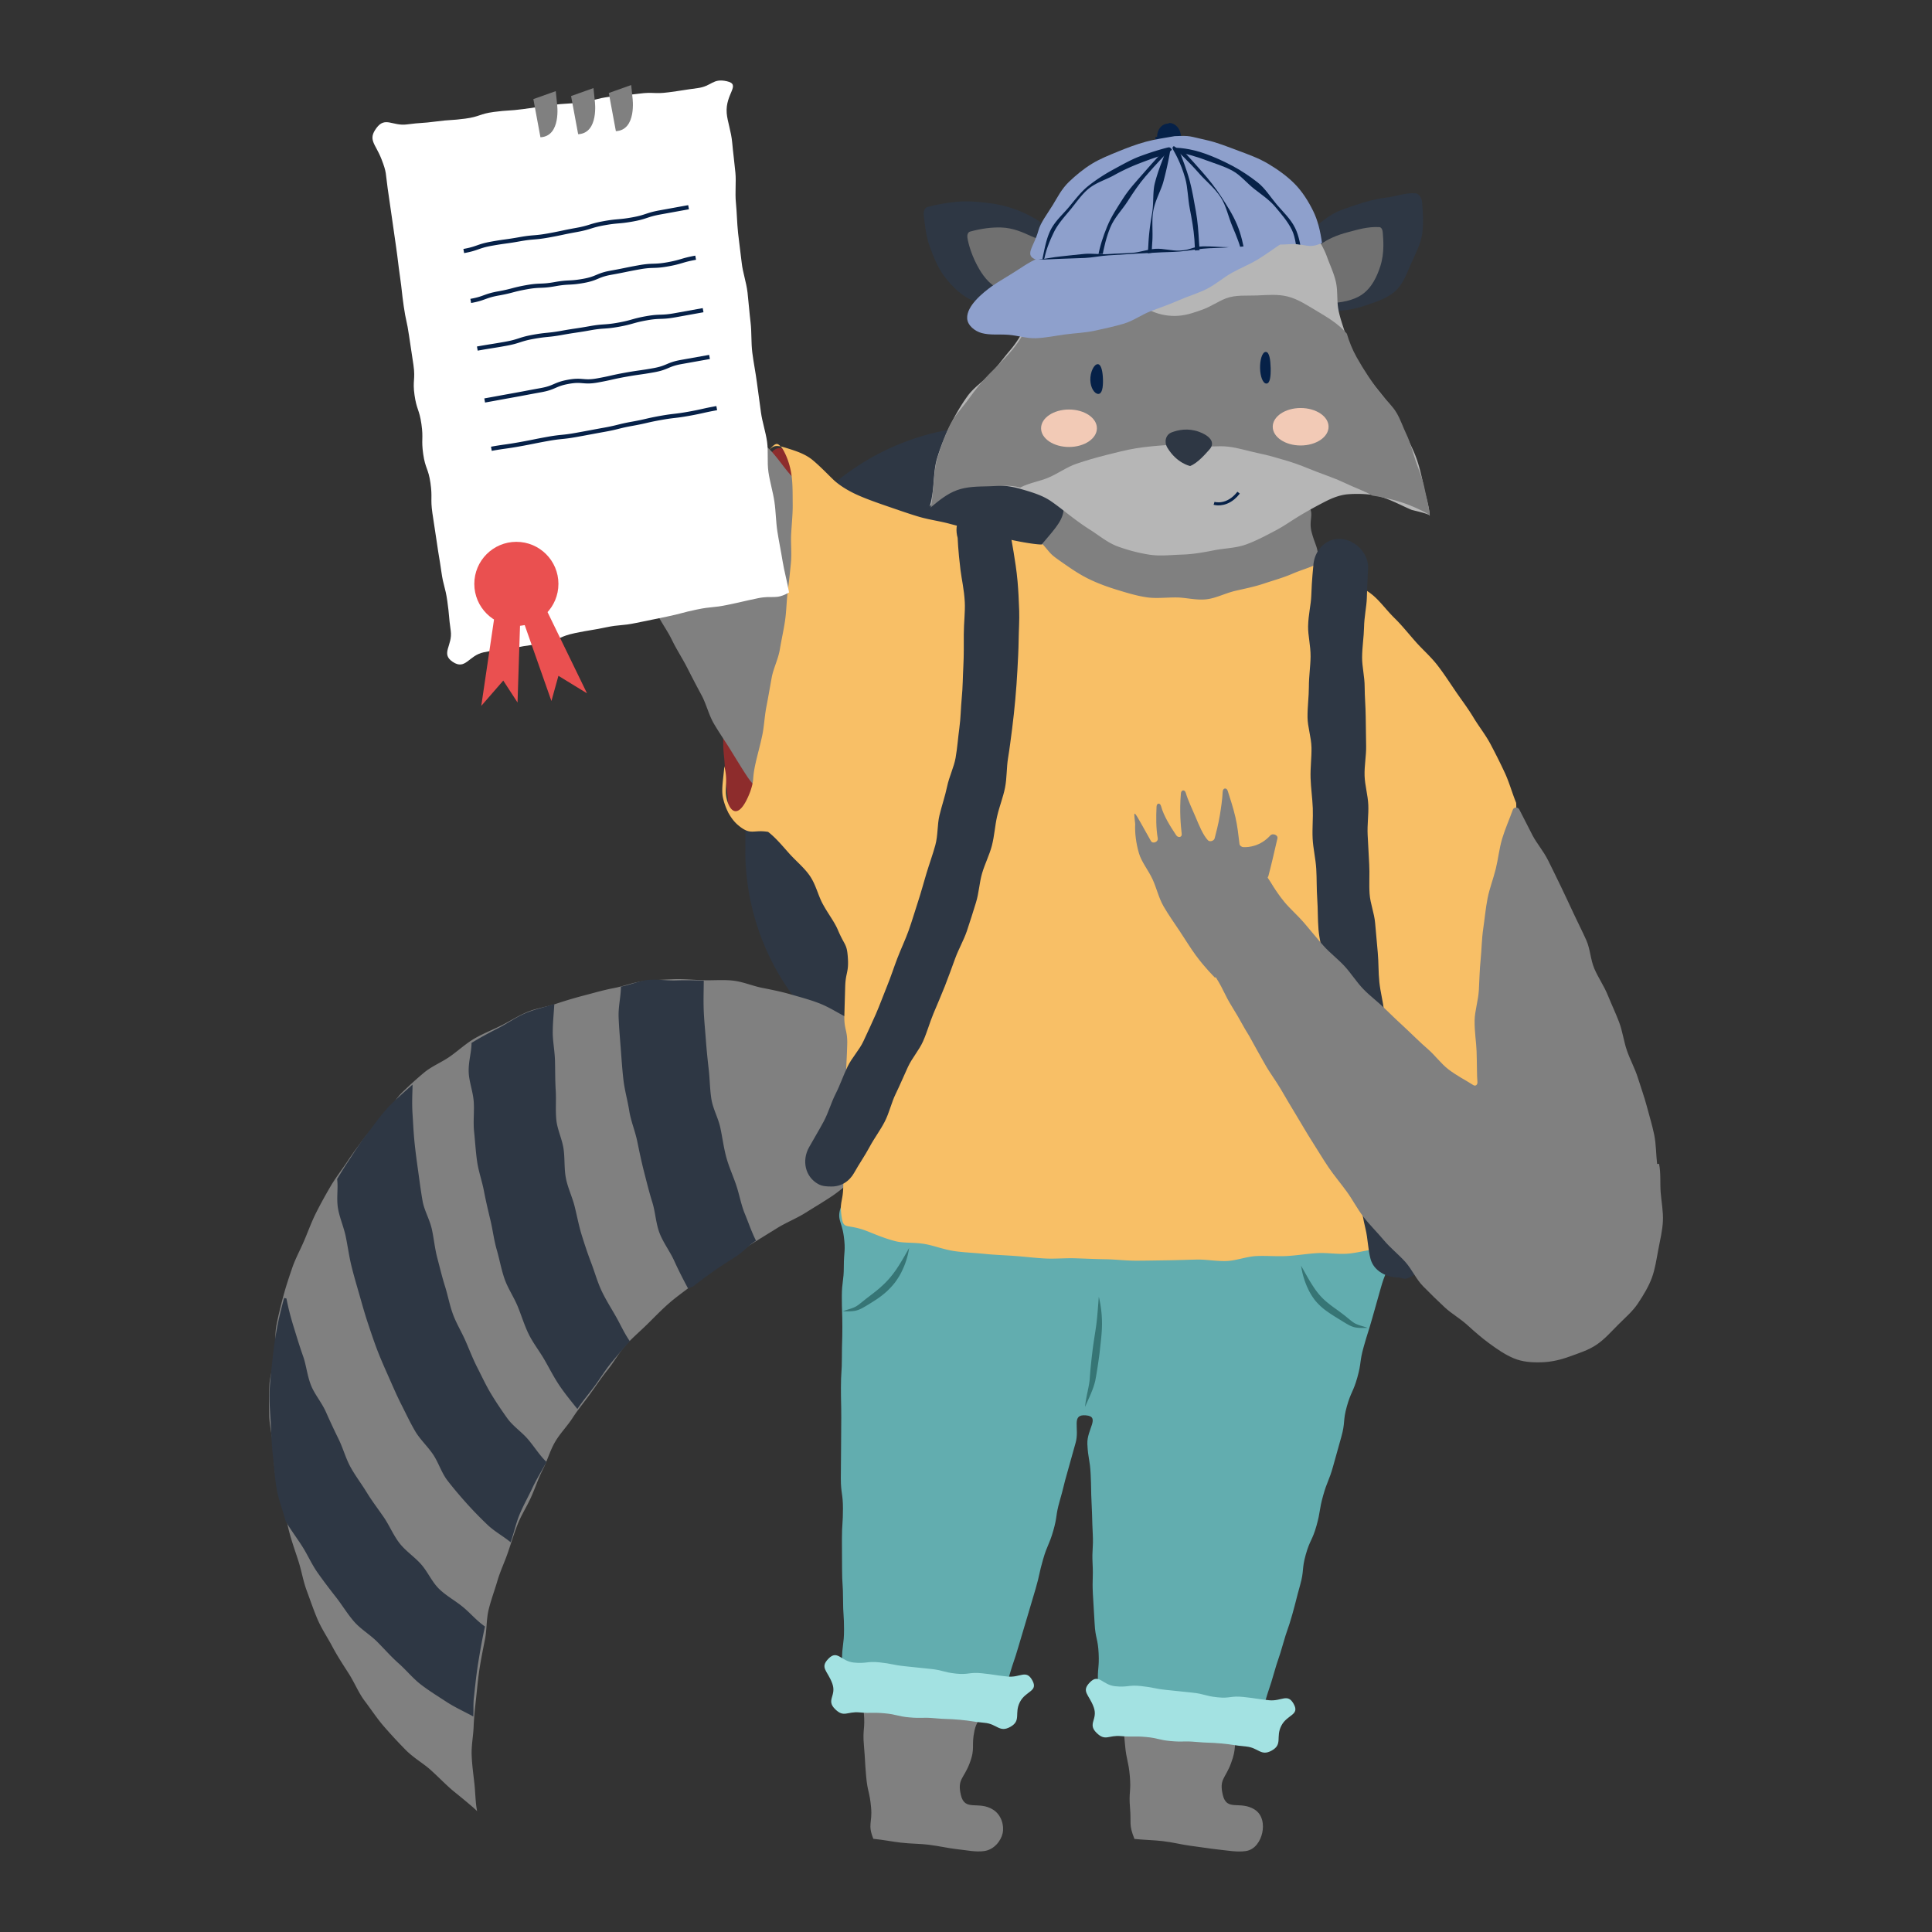 <svg xmlns="http://www.w3.org/2000/svg" xmlns:xlink="http://www.w3.org/1999/xlink" viewBox="0 0 1200 1200" xml:space="preserve"><rect x="0" y="0" width="1200" height="1200" fill="#333333" stroke="none"/><path fill="#2E3744" d="M671.992 681.472c-84.266 0-153.211-68.945-153.211-153.211V417.763c0-84.266 68.945-153.211 153.211-153.211 84.266 0 153.211 68.945 153.211 153.211v110.498c-.001 84.266-68.946 153.211-153.211 153.211z"/><path fill="#2E3744" d="M616.133 681.472c-84.266 0-153.211-68.945-153.211-153.211V417.763c0-84.266 68.945-153.211 153.211-153.211 84.266 0 153.211 68.945 153.211 153.211v110.498c0 84.266-68.945 153.211-153.211 153.211z"/><path fill="#6F7170" d="M596.815 1114.92c2.445 10.512 10.969 3.358 20.046 9.108 5.102 3.232 6.969 9.768 5.891 14.657-1.078 4.885-5.485 10.235-11.465 11.047-5.388.731-10.448-.495-17.459-1.249-4.574-.492-9.99-1.788-17.119-2.707-4.882-.629-10.634-.528-17.295-1.294-5.114-.588-10.555-1.72-16.963-2.361-3.657-9.072-.547-9.703-1.4-19.447-.854-9.748-2.218-9.628-3.072-19.376-.854-9.745-.551-9.771-1.404-19.516-.854-9.751.84-9.9-.014-19.651s-10.702-13.418-3.689-20.247c6.911-6.729 10.338 2.476 19.9 3.748 9.559 1.272 9.667.46 19.225 1.732 9.565 1.273 9.449 2.149 19.014 3.422 9.565 1.273 14.211-6.151 19.518 1.908 5.615 8.526-3.073 10.071-5.228 20.05-2.157 9.986.602 10.813-3.013 20.369-3.749 9.908-7.787 9.857-5.473 19.807zm162.683-.071c2.445 10.512 10.712 3.35 19.789 9.099 5.102 3.232 5.788 9.599 4.709 14.488-1.078 4.885-4.353 10.5-10.332 11.311-5.388.731-10.475-.279-17.485-1.032-4.574-.492-10.044-1.408-17.172-2.327-4.882-.629-10.444-2.109-17.105-2.875-5.114-.588-10.862-.671-17.27-1.312-3.657-9.072-1.898-9.646-2.752-19.39-.854-9.748.733-9.887-.12-19.634-.854-9.744-2.118-9.634-2.972-19.378-.854-9.751-.964-9.741-1.819-19.493s-7.732-12.56-.719-19.389c6.911-6.729 9.301 1.694 18.863 2.966 9.559 1.272 9.568 1.2 19.127 2.473 9.565 1.273 9.654.605 19.219 1.879 9.565 1.273 13.883-5.429 19.19 2.63 5.615 8.526-2.172 10.043-4.327 20.022-2.157 9.986-.149 10.628-3.685 20.213-3.638 9.857-7.453 9.798-5.139 19.749z" style="fill:gray"/><path fill="#062148" d="M725.95 93.751v.186c-4.462 0-8.297-4.482-8.297-8.944h1.034c0-4.462 2.801-8.264 7.263-8.264v-.377c4.462 0 7.571 4.179 7.571 8.641h.052c0 4.462-3.162 8.758-7.623 8.758z"/><path fill="#6F7170" d="M482.85 762.706c-6.009 3.703-12.023 7.405-17.984 11.18-5.963 3.776-12.142 7.257-17.965 11.241-5.819 3.981-11.176 8.651-16.764 12.976-4.922 3.81-10.048 7.387-14.71 11.47-4.678 4.097-9.005 8.602-13.42 12.956-4.425 4.363-9.234 8.405-13.394 13.009-4.164 4.608-7.127 10.262-11.025 15.094-3.898 4.832-7.314 9.991-10.946 15.029-3.629 5.035-7.63 9.788-10.993 15.011-3.359 5.218-7.911 9.749-11.004 15.137-3.089 5.382-4.751 11.575-7.574 17.11-2.82 5.528-4.718 11.473-7.271 17.136-2.551 5.658-5.991 10.922-8.275 16.698-2.283 5.773-4.066 11.729-6.082 17.602-2.017 5.874-4.736 11.531-6.485 17.487-1.75 5.961-3.954 11.839-5.435 17.864-1.484 6.035-1.091 12.497-2.305 18.581-1.216 6.097-2.447 12.162-3.391 18.29-.947 6.147-1.473 12.315-2.146 18.476-.638 5.836-1.272 11.597-1.502 17.436-.229 5.824-1.439 11.662-1.225 17.544.21 5.782 1.001 11.612 1.673 17.503.651 5.711.608 11.663 1.726 17.524-.185-.555-5.153-4.838-14.399-12.32-4.386-3.549-8.977-8.42-14.512-13.421-4.525-4.09-10.547-7.41-15.492-12.43a318.783 318.783 0 0 1-13.484-14.564c-4.189-4.821-7.859-10.424-11.947-15.837-3.886-5.146-6.338-11.455-9.975-17.117-3.505-5.457-7.084-10.914-10.219-16.834-3.044-5.75-6.816-11.234-9.382-17.406-2.404-5.781-4.395-11.658-6.521-17.415-2.168-5.872-3.131-12.062-5-17.908-1.905-5.96-4.015-11.746-5.599-17.68-1.612-6.041-2.637-12.109-3.906-18.122-1.29-6.111-3.945-11.899-4.868-17.982-.936-6.167-1.001-12.397-1.549-18.534-.554-6.202-2.156-12.333-2.302-18.504-.147-6.211-.161-12.469.118-18.65.279-6.191 2.765-12.201 3.483-18.362.716-6.14-.293-12.556.872-18.665 1.154-6.055 2.673-12.125 4.28-18.15 1.584-5.94 3.558-11.864 5.595-17.775 1.998-5.799 5.046-11.277 7.49-17.047 2.387-5.636 4.489-11.49 7.312-17.098 2.747-5.459 5.76-10.891 8.93-16.323 3.076-5.272 6.931-10.163 10.413-15.411 3.381-5.095 6.982-9.998 10.719-14.839 3.737-4.841 8.105-9.085 12.184-13.641 4.08-4.556 6.872-10.346 11.279-14.586 4.406-4.239 8.948-8.441 13.667-12.333 4.754-3.921 10.76-6.278 15.868-9.848 5.054-3.532 9.631-7.848 14.99-11.021 5.311-3.144 11.143-5.393 16.712-8.169 5.529-2.756 10.783-6.187 16.527-8.564 5.714-2.365 12.036-3.114 17.924-5.089a269.37 269.37 0 0 1 17.754-5.264c5.996-1.564 11.904-3.294 17.995-4.442 6.095-1.149 12.007-3.568 18.158-4.285 6.165-.718 12.421-.935 18.603-1.203 6.205-.27 12.425.405 18.608.603 6.209.199 12.501-.428 18.647.258 6.173.689 12.049 3.304 18.118 4.5 6.09 1.2 12.114 2.42 18.059 4.147 5.954 1.729 11.936 3.299 17.703 5.573 5.758 2.27 10.962 5.667 16.493 8.494 5.497 2.811 11.297 5.04 16.529 8.417 5.502 3.552 13.785 6.351 20.462 11.098 6.736 4.788 10.952 11.742 13.212 18.584 2.11 6.389 2.6 12.816-.359 19.247-2.547 5.537-6.233 11.538-11.075 16.768-4.38 4.731-10.39 8.328-15.594 12.564-5.33 4.338-10.646 8.587-15.778 12.16-6.443 4.486-11.689 9.19-15.909 12.029-5.491 3.693-11.227 7.068-16.828 10.595-5.601 3.525-11.875 5.975-17.509 9.448z" style="fill:gray"/><path fill="#62ADAF" d="M522.661 748.632c3.228-8.582 7.453.639 18.892 2.735 5.101.935 11.102 2.351 17.988 3.53 5.53.947 11.304 3.676 17.809 4.719 5.711.915 11.984.486 18.333 1.435 5.817.87 11.914 1.477 18.182 2.345 5.89.815 11.99 1.346 18.207 2.136 5.941.754 11.867 2.706 18.048 3.415 5.987.687 12.183.307 18.34.932 6.026.612 11.999 2.477 18.138 3.012 6.061.529 12.135 1.571 18.257 2.008 6.093.434 12.223.873 18.327 1.199 6.125.327 12.339-1.525 18.427-1.323 6.153.203 12.252.533 18.318.59 6.185.058 12.296.276 18.338.164 6.21-.115 12.403 1.353 18.406 1.039 6.237-.327 12.165-3.242 18.115-3.807 6.256-.594 12.443-.16 18.309-1.042 6.269-.943 12.501-1.118 18.237-2.422 6.243-1.419 10.88-3.897 16.378-5.783.191 9.553-1.334 9.229-3.918 18.428-2.583 9.197-3.594 8.913-6.177 18.11-2.584 9.199-2.614 9.191-5.197 18.39-2.584 9.201-2.886 9.116-5.47 18.317-2.584 9.199-1.286 9.564-3.87 18.763-2.584 9.2-3.943 8.818-6.527 18.017-2.584 9.201-.843 9.69-3.427 18.89-2.584 9.202-2.556 9.21-5.14 18.412-2.584 9.201-3.586 8.919-6.17 18.12-2.584 9.199-1.535 9.494-4.119 18.693-2.584 9.199-4.093 8.776-6.676 17.975-2.584 9.2-.899 9.673-3.483 18.872-2.584 9.202-2.347 9.269-4.931 18.47-2.585 9.205-3.143 9.048-5.728 18.254-2.584 9.202-3.085 9.062-5.669 18.264-2.586 9.208-3.065 9.074-5.651 18.283s1.067 10.886-4.384 18.745c-5.623 8.106-8.175 1.371-20 1.175-5.784-.096-12.558-.494-19.756-1.011-6.28-.451-12.999-1.036-19.693-1.982-6.505-.92-13.116-2.319-19.438-3.859-6.614-1.611-13.26-4.281-19.039-6.738-2.823-8.846-.784-9.39-1.245-18.664-.461-9.272.838-9.337.376-18.609-.461-9.271-2.027-9.193-2.488-18.464-.461-9.271-.627-9.263-1.089-18.534-.461-9.271.289-9.309-.173-18.58-.461-9.274.562-9.325.101-18.598-.462-9.277-.246-9.288-.707-18.565-.462-9.274-.143-9.29-.605-18.564-.462-9.28-1.571-9.225-2.033-18.505s8.327-17.145-.932-17.928c-9.357-.792-3.761 8.037-6.369 17.058-2.608 9.019-2.449 9.065-5.057 18.084-2.608 9.018-2.243 9.123-4.851 18.141s-1.362 9.378-3.969 18.396c-2.608 9.018-3.706 8.7-6.313 17.718-2.608 9.02-2.013 9.192-4.621 18.213-2.609 9.023-2.729 8.989-5.339 18.012-2.608 9.02-2.746 8.981-5.355 18.001-2.61 9.027-3.036 8.903-5.647 17.93-2.61 9.027 1.189 10.794-3.994 18.632-5.512 8.336-7.98.188-20.544.312-5.667.056-12.338-.425-19.916-.894-6.108-.379-12.842-.038-19.957-.959-6.246-.809-12.667-2.796-19.538-4.152-6.276-1.239-13.778-1.701-20.462-3.495-2.902-8.94.492-9.673.492-19.072 0-9.401 1.235-9.401 1.235-18.803 0-9.403-.611-9.403-.611-18.806 0-9.401-.612-9.401-.612-18.803 0-9.402-.085-9.402-.085-18.803 0-9.403.636-9.403.636-18.805 0-9.404-1.322-9.404-1.322-18.808 0-9.403.151-9.403.151-18.805 0-9.401.12-9.401.12-18.803 0-9.401-.206-9.401-.206-18.803 0-9.402.598-9.402.598-18.803 0-9.404.282-9.404.282-18.808 0-9.407-.32-9.407-.32-18.815 0-9.404 1.234-9.404 1.234-18.809 0-9.411 1.237-9.595-.049-18.918-1.334-9.651-4.715-10.184-1.402-18.992z"/><path fill="#8D2C2C" d="M477.39 285.11c3.149-10.362 12.168-7.992 15.055 1.066.321 1.006 1.359 7.738 1.43 17.59.037 5.081-2.371 11.025-2.406 17.504-.03 5.51.164 11.402.08 17.488-.079 5.722-.449 11.597-.578 17.486-.129 5.889 1.477 11.822 1.296 17.546-.192 6.085.31 12.025.057 17.537-.297 6.46-1.755 12.344-2.139 17.422-.512 6.771-1.691 13.509-2.424 20.296-.732 6.774-2.473 13.368-3.596 20.082-1.126 6.727-1.268 13.605-2.958 20.198-1.425 5.555-3.06 12.634-5.903 18.984-2.863 6.395-7.268 11.313-13.009 14.148-1.111.549-9.23 4.248-9.996 2.452-.006-.014.371-5.272-.89-14.632-.53-3.935-1.145-8.603-1.231-14.235-.477-9.685-1.085-6.822-.986-19.331.043-5.433-1.217-11.983-.842-19.441.295-5.868 2.215-12.24 2.821-19.25.521-6.037 1.612-12.411 2.428-19.226.731-6.115.225-12.709 1.238-19.402.93-6.147 3.287-12.307 4.49-18.905 1.123-6.16.504-12.882 1.892-19.406 1.309-6.154 4.697-12.019 6.265-18.472 1.492-6.14 1.942-12.699 3.689-19.088 1.669-6.113 4.296-12.089 6.217-18.411z" style="fill:#8d2c2c"/><path fill="#6F7170" d="M504.034 308.5c-.004-.005-4.758-4.795-12.669-13.184-3.665-3.887-7.12-9.251-11.764-14.477-3.839-4.32-9.048-8.087-13.272-13.141-3.829-4.582-7.973-9.298-11.918-14.355-3.743-4.799-7.169-10.063-10.848-15.182-3.604-5.015-7.207-10.141-10.594-15.363-3.402-5.245-6.79-10.533-9.817-15.888-3.113-5.507-4.741-11.682-7.29-17.198-2.688-5.816-5.114-11.488-6.983-17.19-2.02-6.164-4.838-11.934-5.658-17.81-.645-4.623 7.038-14.757 8.546-19.542 1.476-4.683 1.251-9.759 2.159-14.567.909-4.814 3.703-9.416 4.003-14.313.146-2.383-4.224-4.323-6.034-2.766-2.797 2.408-10.881 16.117-13.516 20.654-.012-.05-3.132-9.47-5.24-21.173-1.161-6.446-2.779-13.694-3.561-20.822-.836-7.618-1.16-15.144-.712-21.147.284-3.807-6.456 2.604-6.588 2.762-4.214 5.06-6.271 12.708-7.148 20.75-.867 7.949-.336 17.058-1.369 23.076-2.585-4.465-5.296-10.293-6.56-15.509-1.263-5.211-1.975-10.64-2.611-15.672-.514-4.062 1.856-16.449-4.687-12.74-3.536 2.004-1.62 11.118-1.889 14.343-.468 5.592-.909 11.128-.981 16.739-.071 5.611-1.058 10.482-.729 16.084-2.284-4.829-3.132-9.059-4.224-14.041-1.095-4.994-1.249-10.197-2.327-15.348-.34-1.627-2.104-2.66-3.379-3.725-4.207-3.514-5.158 4.49-5.86 6.843-.555 8.936-.826 8.906-.826 17.859 0 8.952.935 17.896.935 17.898-.05-5.862-8.191-22.219-11.188-25.604-2.542 2.558-3.145 5.705-2.975 9.41.3 6.53 2.489 12.783 4.257 19.077 1.728 6.149 3.805 12.215 5.416 18.387 1.613 6.178.937 12.934 2.47 19.126 1.535 6.196 4.444 12.052 5.935 18.256 1.493 6.207 2.058 12.635 3.545 18.841 1.487 6.206 4.295 12.093 5.813 18.291 1.518 6.198 2.86 12.434 4.446 18.617 1.585 6.179 3.63 12.226 5.321 18.383 1.689 6.149 3.736 12.176 5.566 18.295 1.826 6.106 2.415 12.594 4.419 18.664 2.02 6.118 4.01 12.255 6.153 18.339 2.141 6.078 5.278 11.792 7.545 17.829 2.266 6.033 4.055 12.245 6.45 18.231a873.833 873.833 0 0 0 7.396 17.865c2.526 5.931 4.004 12.335 6.664 18.207 2.661 5.872 6.701 11.109 9.499 16.916 2.799 5.808 6.371 11.211 9.311 16.946 2.941 5.737 5.86 11.454 8.946 17.113 3.087 5.66 4.506 12.257 7.74 17.832 3.235 5.577 6.978 10.871 10.363 16.357 3.386 5.486 6.73 11.015 10.27 16.404 3.539 5.387 8.567 9.751 12.262 15.035.013-.029 2.313-5.45 7.352-16.893 2.194-4.984 4.983-10.848 7.403-17.959 1.894-5.566 4.881-11.475 6.673-18.332 1.531-5.86 3.314-12.184 4.627-18.98 1.166-6.037 1.058-12.667 1.953-19.438.814-6.153 1.95-12.574 2.467-19.329.476-6.225 1.234-12.718 1.402-19.452.156-6.271-1.604-12.763-1.762-19.472-.148-6.293 1.495-12.871 1.034-19.547-.43-6.301-2.617-12.633-3.362-19.27zm159.958-2.812c-9.065 2.688.749 6.837-5.721 18.116-2.526 4.404-6.863 9.134-11.747 14.967-1.444 9.173 2.639 7.209 8.326 16.673 2.811 4.677 6.571 9.816 10.755 15.155 3.643 4.649 7.599 9.581 12.276 13.958 4.436 4.151 9.752 7.493 15.112 10.768 5.197 3.175 10.951 5.131 17.012 6.913 5.723 1.683 11.572 4.217 18.06 4.173 5.8-.04 12.216-.435 18.624-2.212 5.518-1.531 11.258-4.294 17.225-7.346a127.866 127.866 0 0 0 15.929-9.703c4.707-3.354 8.987-7.944 13.939-12.338 4.357-3.867 8.568-8.364 13.114-13.1 4.065-4.235 7.731-8.46 11.947-13.435-.229-9.122-1.729-8.78-4.12-17.586s3.005-12.566-4.108-18.283c-7.123-5.725-9.62.01-18.747-.443s-9.149-.009-18.276-.461-9.177.543-18.304.091c-9.13-.453-9.059-1.882-18.189-2.334-9.133-.453-9.105-1.012-18.238-1.465-9.13-.453-9.156.067-18.286-.386-9.136-.453-9.305 1.07-18.334-.395-9.186-1.492-9.479-3.928-18.249-1.327z" style="fill:gray"/><path fill="#2E3744" d="M883.263 125.476c.307 4.254 1.231 11.577.086 19.792-.846 6.074-4.071 12.132-6.887 18.447-2.591 5.809-4.703 12.364-9.773 17.048-4.455 4.117-10.733 6.35-17.668 8.674-5.554 1.862-11.596 3.471-19.046 3.684-8.591-6.742-6.757-8.505-13.669-16.959s-10.218-6.435-14.739-16.375c-3.762-8.271 3.813-6.905 11.334-14.795 3.602-3.778 8.139-7.833 13.956-11.477 4.675-2.928 10.425-4.559 16.716-6.667 5.289-1.772 10.895-3.321 17.433-4.088 5.57-.653 11.554-3.076 18.096-2.739 2.312.12 3.995 3.147 4.161 5.455z"/><path fill="#707070" d="M858.855 144.383c.296 4.104 1.202 12.563-1.505 20.935-2.035 6.295-5.216 13.453-11.615 17.8-4.901 3.329-12.442 5.028-21.089 5.274-10.884-8.852-10.562-9.897-16.682-22.521-4.242-8.751 2.979-7.125 12.106-13.95 4.417-3.303 10.136-5.906 17.456-7.779 5.51-1.41 11.742-3.464 19.144-3.083 1.486.075 2.078 1.841 2.185 3.324z"/><path fill="#2E3744" d="M573.823 134.195c.615 4.221.92 11.566 3.804 19.343 2.133 5.75 4.655 12.302 8.764 17.864 3.779 5.116 8.671 10.259 14.629 13.744 5.236 3.062 12.085 3.593 19.357 4.371 5.825.624 12.189.851 19.511-.544 6.94-8.432 5.667-9.338 10.598-19.081 4.932-9.743 7.195-9.074 9.472-19.754 1.895-8.886-4.631-6.104-13.673-12.192-4.33-2.915-9.748-5.815-16.212-8.122-5.193-1.853-11.096-3.216-17.691-3.921-5.547-.593-11.633-1.208-18.185-.551-5.581.56-11.672 1.432-17.99 3.168-2.23.614-2.718 3.385-2.384 5.675z"/><path fill="#707070" d="M600.864 147.535c.594 4.072 2.83 11.869 7.273 19.462 3.341 5.71 7.63 10.862 14.813 13.731 5.502 2.197 11.687 3.35 20.184 1.731 8.726-10.986 9.539-11.15 12.8-24.795 2.261-9.458-5.041-6.261-15.423-10.963-5.024-2.276-11.041-5.146-18.592-5.401-5.684-.192-12.241.585-19.388 2.549-1.432.394-1.881 2.215-1.667 3.686z"/><path fill="#B6B6B6" d="M694.867 105.365c5.393-2.098 10.597-4.925 16.391-5.967 5.698-1.024 11.576-1.76 17.451-1.814 5.814-.054 11.75.243 17.535 1.087 5.789.845 11.332 3.011 16.888 4.705 5.633 1.718 11.107 3.708 16.291 6.246 5.318 2.604 10.355 5.555 14.975 8.967 4.585 3.386 8.94 7.086 12.796 11.287 3.913 4.262 6.3 9.531 9.201 14.518 2.893 4.973 5.919 9.796 7.871 15.24 1.947 5.432 4.591 10.752 5.663 16.406.991 5.228.385 10.799 1.34 16.075.956 5.279 2.921 10.347 4.429 15.46 1.507 5.11 3.053 10.245 5.699 14.975 4.597 8.216 10.982 15.198 16.828 22.497 3.057 3.817 5.829 7.718 8.302 11.89 2.472 4.17 4.439 8.573 6.55 12.972 2.543 5.298 5.274 10.491 7.145 16.063 1.872 5.573 3.101 11.304 4.248 17.068 1.146 5.763 3.217 11.462 3.585 17.333-.08-1.269-10.384-3.313-11.389-3.739-7.944-3.362-15.702-7.985-24.251-9.225-4.745-.688-9.922-.784-14.808-.445-4.93.342-9.684 2.136-14.041 4.351a266.628 266.628 0 0 0-15.885 8.756c-5.185 3.097-10.115 6.662-15.464 9.47-5.953 3.125-11.994 6.373-18.323 8.662-6.336 2.291-13.331 2.293-19.924 3.608-6.6 1.317-13.117 2.458-19.853 2.658-6.718.199-13.549 1.077-20.199.047-6.66-1.031-13.308-2.793-19.623-5.087-6.325-2.298-11.559-6.805-17.26-10.401-4.266-2.691-8.246-5.602-12.251-8.673-3.995-3.064-7.959-6.287-12.115-9.124-5.533-3.777-12.327-5.674-18.708-7.535-6.413-1.87-13.126-2.494-19.779-2.338-6.665.156-13.664.19-19.948 2.471-6.182 2.244-11.798 6.385-17.014 10.774.818-.688 1.794-6.959 1.957-8.112 1.029-7.294.764-14.928 2.898-21.977 2.061-6.808 4.777-13.564 7.893-19.954 3.117-6.39 6.775-12.694 10.932-18.472 3.792-5.273 9.394-8.937 13.866-13.481 4.507-4.58 8.196-9.876 12.358-14.748 4.089-4.786 7.374-9.954 10.137-16.012 2.969-6.509 4.661-13.228 6.12-20.255a3652.636 3652.636 0 0 1 4.431-20.959c1.501-7.02 4.045-13.744 7.141-20.205 2.742-5.723 5.03-11.691 8.853-16.19 4.016-4.727 10.143-7.109 15.105-10.547 5.005-3.467 10.247-6.105 15.956-8.326z"/><path fill="#6F7170" d="M858.202 245.066c-5.846-7.299-10.979-14.986-15.576-23.202-2.617-4.678-4.591-9.596-6.091-14.647-5.138-6.083-12.309-10.307-19.169-14.371-5.587-3.31-11.074-6.986-17.324-8.62-6.286-1.643-12.843-.976-19.309-.709-6.431.266-13.266-.512-19.39 1.857-4.842 1.873-9.253 5.032-14.139 6.812-4.931 1.797-9.921 3.543-15.145 3.941-5.702.434-10.92-.537-15.619-2.4-4.856-1.925-9.202-5.096-13.924-7.441-4.632-2.3-9.305-5.196-14.717-5.932-7.792-1.06-15.484 1.456-22.878 3.871-7.377 2.409-14.972 4.995-21.329 9.213-1.226.813-1.466 2.65-2.662 3.508-.679 1.915-1.897 3.467-2.744 5.324-2.764 6.061-6.313 11.375-10.405 16.162-4.163 4.871-8.852 9.27-13.359 13.85-4.469 4.542-8.402 9.492-12.193 14.762-4.156 5.779-9.322 11.04-12.439 17.43-3.117 6.39-5.51 13.277-7.571 20.085-2.134 7.049-1.926 14.652-2.955 21.946-.163 1.153-.598 8.155-1.415 8.843 5.197-4.372 10.381-8.651 16.537-10.893 6.259-2.28 13.032-2.242 19.672-2.411 6.628-.169 13.183-1.047 19.579.795 5.796-3.02 12.071-3.807 17.749-6.262 5.998-2.593 11.281-6.497 17.136-8.503 6.177-2.117 12.335-3.874 18.338-5.388 6.327-1.596 12.544-3.233 18.661-4.219 6.436-1.038 12.846-1.582 19.031-2.015 6.501-.454 12.89 1.004 19.092 1.137 6.517.14 12.945-.859 19.105-.164 6.486.732 12.606 2.787 18.667 4.025 6.416 1.31 12.464 3.134 18.368 4.881 6.324 1.871 12.106 4.391 17.799 6.605 6.223 2.42 12.239 4.387 17.653 7.013 6.154 2.984 12.201 4.948 17.231 7.903 8.54 1.242 17.115 3.419 25.051 6.777 1.005.425 10.417 4.476 10.497 5.746-.368-5.871-2.13-11.626-3.276-17.389-1.147-5.764-3.575-11.128-5.447-16.701-1.871-5.572-3.22-11.293-5.763-16.592-2.111-4.399-3.627-9.12-6.1-13.289-2.477-4.171-6.17-7.521-9.227-11.338z" style="fill:gray"/><path fill="#062148" d="M789.227 228.582c.115 4.988-.33 9.602-2.599 9.654s-3.867-4.514-3.982-9.503c-.115-4.988 1.26-10.095 3.53-10.147s2.936 5.008 3.051 9.996zm-104.153 7.283c.115 4.988-.603 8.754-2.872 8.807-2.269.052-4.866-3.638-4.98-8.626s2.286-9.796 4.555-9.848 3.182 4.679 3.297 9.667z"/><path fill="#5B70A4" d="M796.886 150.592c-5.038 3.403-10.008 7.072-15.329 10.361-5.2 3.213-11.01 5.469-16.443 8.512-5.355 3-10.079 7.241-15.624 10.018-5.508 2.759-11.515 4.484-17.175 6.967-5.659 2.483-11.444 4.538-17.219 6.689-5.806 2.163-11.014 6.072-16.901 7.843-5.945 1.788-12.066 3.065-18.057 4.395-6.068 1.348-12.335 1.516-18.411 2.333-6.161.829-12.264 2.137-18.393 2.359-5.494.199-11.109-1.631-16.768-2.105-5.662-.474-11.513.354-16.84-1.096-4.225-1.15-8.762-4.713-9.001-9.086-.423-7.772 9.733-15.926 15.292-19.962 3.71-2.693 9.924-6.13 15.714-9.907 5.944-3.877 12.036-7.97 16.703-8.261.005 0 7.369 1.125 18.686.419 5.393-.336 11.633-1.896 18.518-2.325 5.854-.365 12.068-1.627 18.537-2.03 6.081-.379 12.413.399 18.672.009 6.26-.391 12.477-1.471 18.559-1.85 6.471-.404 12.719-1.174 18.575-1.539 6.889-.43 13.209-.759 18.605-1.096 11.32-.708 18.3-.648 18.3-.648z" style="fill:#8ea0cc"/><path fill="#5B70A4" d="M644.16 161.46c-8.587-2.608-2.028-7.88.797-18.209 1.357-4.962 5.252-9.956 8.847-15.759 2.844-4.59 5.508-10.162 10.33-14.717 3.966-3.746 8.654-7.759 14.272-11.176 4.698-2.857 10.363-5.173 16.399-7.623 5.145-2.088 10.798-4.295 17.026-5.979 5.412-1.463 11.46-2.341 17.763-3.428 10.15-.43 8.586-.023 20.275 2.568 5.866 1.3 12.419 3.908 19.322 6.488 6.096 2.279 12.694 4.615 18.662 8.2 5.721 3.437 11.505 7.494 16.32 12.391 4.633 4.713 8.42 10.637 11.511 16.934 2.812 5.728 4.441 12.547 5.432 19.764-8.974 4.037-9.909.164-19.731.751-9.821.587-9.87-.231-19.691.356s-9.686 2.838-19.507 3.424c-9.821.587-9.82.603-19.641 1.189-9.824.587-9.955-1.608-19.778-1.021-9.827.587-9.838.408-19.665.995-9.824.587-9.683 2.949-19.507 3.536-9.831.587-10.104-2.108-19.799-.375-9.887 1.767-10.214 4.553-19.637 1.691z" style="fill:#8ea0cc"/><path fill="#062148" d="M645.028 161.266c4.893-.589 8.918-1.531 13.818-2.008 4.903-.477 9.795-1.131 14.701-1.556 4.905-.428 9.914.462 14.824.106 4.909-.356 9.836-.389 14.745-.764 4.915-.27 9.726-2.228 14.64-2.512 4.914-.284 9.919 1.322 14.838 1.106 7.379-.306 7.3-2.358 14.68-2.621 4.926-.104 11.135.552 16.066.527-4.893.616-11.125.38-16.023.916-7.352.698-7.312 1.105-14.668 1.761-4.905.424-9.841.332-14.751.689-4.909.357-9.831.427-14.74.799-4.916.266-9.818.62-14.733.905-4.914.285-9.777 1.397-14.696 1.611-4.92.216-9.841.36-14.764.524-4.92.164-9.009.465-13.937.517z"/><defs><path id="a" d="M644.564 160.127c-8.587-2.608-1.129-6.191 1.696-16.519 1.357-4.962 3.555-10.556 7.15-16.359 2.844-4.59 7.284-8.455 12.106-13.01 3.966-3.746 8.024-7.985 13.642-11.402 4.698-2.857 10.222-4.904 16.258-7.354 5.145-2.088 10.305-5.364 16.533-7.048 5.412-1.463 11.349-2.608 17.652-3.695 10.15-.43 8.441.424 20.131 3.014 5.866 1.3 12.619 3.12 19.522 5.7 6.096 2.279 11.662 6.397 17.63 9.982 5.721 3.437 11.035 7.296 15.849 12.193 4.633 4.713 9.352 9.472 12.443 15.768 2.812 5.728 5.291 13.062 6.282 20.279-8.974 4.037-10.254-.626-20.076-.04-9.821.587-9.854.025-19.675.611-9.821.587-9.788 1.139-19.609 1.726-9.821.587-9.797.995-19.618 1.582-9.824.587-9.846.211-19.67.797-9.827.587-9.781 1.357-19.608 1.944-9.824.587-9.926-1.119-19.75-.532-9.831.587-9.971.021-19.729 1.349-9.677 1.319-9.736 3.876-19.159 1.014z"/></defs><clipPath id="b"><use xlink:href="#a" overflow="visible"/></clipPath><g clip-path="url(#b)" fill="#062148"><path d="M737.163 187.118c-1.169.58-1.625-.763-1.268-2.018 3.75-4.474 4.636-10.845 5.648-17.704.864-5.857.807-12.257.312-18.839-.471-6.269-1.621-12.58-2.804-18.678-1.292-6.658-1.296-13.364-2.802-18.81-2.915-10.54-7.23-17.324-7.313-17.544-.398-1.061-1.057-1.534-.335-2.408.721-.874 1.173.499 2.291.687.219.037 7.894.089 17.992 3.766 5.04 1.836 10.886 4.397 16.812 7.56 5.104 2.724 10.367 6.233 15.403 10.134 4.679 3.625 7.936 9.073 11.998 13.863 3.824 4.51 8.455 8.709 11.27 14.375 2.592 5.216 3.299 11.011 4.67 17.305-.221 1.286-1.913 2.513-2.669 1.449-1.301-5.976-1.526-12.508-3.974-17.482-2.655-5.393-6.606-9.863-10.216-14.182-3.826-4.578-8.723-7.751-13.147-11.248-4.738-3.745-8.563-8.569-13.409-11.227-5.548-3.043-11.399-4.657-16.246-6.496-7.436-2.821-13.355-4.185-16.463-4.879 1.162 3.289 3.861 9.554 6.103 17.851 1.504 5.566 2.55 12.049 3.766 18.685 1.129 6.16 1.569 12.624 1.933 18.916.383 6.608 1.241 13.203.218 19.095-1.172 6.756-3.937 13.256-7.77 17.829z"/><path d="M774.594 177.702c-.546 1.184.129 1.246-.257.001.47-6.696-1.581-12.701-2.702-18.837-1.195-6.542-3.716-12.392-6.145-18.16-2.614-6.207-3.893-12.914-7.223-18.053-3.859-5.957-9.27-10.181-13.019-14.448-7.495-8.529-13.816-14.216-13.981-14.345.719-1.088 1.167-.853 2.052-1.81.169.132 5.792 6.071 13.483 14.835 3.844 4.38 8.007 9.517 11.96 15.635 3.408 5.275 6.984 10.797 9.656 17.171 2.481 5.919 3.825 12.264 5.043 18.983 1.142 6.296 1.616 12.151 1.133 19.028z"/></g><g clip-path="url(#b)" fill="#062148"><path d="M720.438 187.629c-3.869-4.546-5.914-10.584-7.137-17.335-1.066-5.884-.339-12.237-.006-18.846.317-6.296 1.166-12.561 2.249-18.73 1.168-6.651.312-13.507 1.775-19.087 2.177-8.303 4.81-14.158 5.946-17.454-3.102.718-8.331 2.483-15.746 5.361a124.688 124.688 0 0 0-15.662 7.349c-4.826 2.694-10.799 4.396-15.51 8.176-4.398 3.53-7.739 8.592-11.531 13.198-3.578 4.347-7.685 8.709-10.3 14.123-2.413 4.995-4.568 10.137-5.825 16.126-.747 1.069-.932 1.366-1.163.083 1.323-6.303 2.365-12.261 4.917-17.496 2.772-5.688 7.572-9.799 11.362-14.338 4.027-4.823 7.661-9.738 12.314-13.399 5.008-3.94 10.214-7.271 15.298-10.034 5.904-3.208 11.405-6.315 16.433-8.188 10.064-3.75 17.377-5.509 17.596-5.548 1.116-.197 1.415.061 2.142.929.727.869-.467.696-.857 1.76-.081.221-1.28 7.952-4.117 18.515-1.466 5.458-5.005 11.32-6.246 17.988-1.137 6.105-.21 12.73-.634 19.001-.445 6.588-.795 12.91.114 18.763 1.064 6.849 2.501 13.072 6.284 17.517.593 1.338-.524 2.138-1.696 1.566z"/><path d="M681.119 179.842c-.534-6.872-.296-13.73.797-20.033 1.168-6.729 3.302-13.143 5.739-19.081 2.625-6.397 6.414-11.981 9.783-17.283 3.908-6.149 8.563-11.002 12.374-15.411 7.622-8.817 13.345-14.794 13.513-14.928.892.952-.058 1.67.669 2.753-.164.13-5.028 5.057-12.462 13.647-3.716 4.294-7.38 9.629-11.192 15.613-3.29 5.163-8.161 9.968-10.728 16.192-2.385 5.785-3.963 12.247-5.109 18.797-1.075 6.146-.591 12.77-.071 19.465-.358 1.596-2.758 1.45-3.313.269z"/></g><path fill="#F8BF66" d="M647.575 337.961c6.115 6.991 4.146 5.822 13.535 12.33 4.364 3.025 9.473 6.595 15.815 9.632 5.131 2.457 10.927 4.617 17.335 6.559 5.566 1.687 11.495 3.551 18.012 4.519 5.8.862 12.011.03 18.557.092 5.886.056 12.17 1.878 18.653 1.122 5.858-.683 11.589-3.795 17.93-5.263 5.762-1.335 11.778-2.503 17.935-4.577 5.618-1.893 11.607-3.503 17.552-6.081 5.458-2.367 11.049-3.75 16.78-6.747 9.861.014 5.846 2.64 16.191 9.845 4.54 3.162 11.085 5.474 16.891 10.349 4.572 3.839 8.481 9.354 13.594 14.366 4.39 4.304 8.454 9.439 13.095 14.674 4.139 4.669 9.163 8.994 13.398 14.45 3.86 4.973 7.417 10.499 11.279 16.16 3.568 5.229 7.58 10.453 11.09 16.296 3.274 5.45 7.483 10.666 10.658 16.672 2.98 5.638 5.977 11.563 8.83 17.71 2.692 5.8 4.47 12.344 7.015 18.612.495 9.087-1.679 6.81-4.324 17.764-1.226 5.077-2.219 11.15-3.688 17.82-1.215 5.519-4.199 11.141-5.452 17.451-1.137 5.729-2.507 11.706-3.583 17.873-1.024 5.868-.966 12.071-1.857 18.155-.877 5.986-2.681 11.922-3.357 17.948-.685 6.098.743 12.357.338 18.324-.422 6.216-1.269 12.254-1.306 18.136-.04 6.358.457 12.407.969 18.135.584 6.526.772 13.284 2.22 18.649-9.649-2.631-8.557-5.53-17.293-10.398-8.739-4.87-9.324-3.821-18.063-8.69-8.737-4.868-8.58-5.149-17.317-10.018-8.743-4.872-8.441-5.412-17.184-10.284-8.743-4.872-7.933-6.426-17.63-8.903-8.667-2.213 3.88 4.912 8.815 14.653 2.343 4.624 5.392 9.905 8.277 15.889 2.442 5.064 3.575 11.191 6.163 16.874 2.418 5.308 5.077 10.693 7.434 16.267 2.333 5.515 5.503 10.724 7.601 16.239 2.187 5.75 4.462 11.367 6.199 16.832 1.938 6.097 2.153 12.278 3.269 17.637 1.42 6.824 3.071 12.739 2.649 17.62-.638 7.376-4.008 10.971-10.49 11.511-6.349.528-12.564 1.21-18.689 1.68-6.357.488-12.485 2.428-18.606 2.855-6.365.444-12.707-.727-18.822-.347-6.377.397-12.574 1.453-18.684 1.784-6.391.346-12.676-.258-18.78.019-6.404.29-12.558 2.863-18.654 3.081-6.417.229-12.713-1.046-18.797-.893-6.434.162-12.679.384-18.751.466-6.453.087-12.7.224-18.756.227-6.474.003-12.711-.803-18.746-.89-6.498-.093-12.725-.402-18.732-.59-6.528-.204-12.796.425-18.767.122-6.566-.334-12.768-1.119-18.69-1.558-6.615-.49-12.859-.673-18.712-1.274-6.678-.685-12.941-.901-18.689-1.698-6.774-.939-12.684-3.318-18.268-4.363-6.946-1.299-13.499-.487-18.79-1.855-7.372-1.906-13.115-4.509-17.756-6.304-12.867-4.975-14.499-.17-15.76-9.452-1.197-8.81.851-8.808 1.093-17.695.241-8.886.315-8.884.556-17.77.241-8.886-2.038-8.948-1.797-17.834.242-8.886.787-8.871 1.029-17.757.242-8.888 1.76-8.847 2.001-17.736.242-8.892.441-8.886.682-17.778.242-8.889-2.013-8.95-1.771-17.839.242-8.895.267-8.894.508-17.789s2.246-8.879 1.681-17.759c-.597-9.379-1.846-7.303-6.268-17.725-2.14-5.043-6.19-10.14-9.461-16.242-2.803-5.229-4.181-11.782-7.857-17.174-3.453-5.065-8.515-9.145-12.772-13.869-4.169-4.626-8.214-9.66-13.185-13.512-9.436-1.588-10.637 2.547-18.665-4.193-3.868-3.247-7.66-9.061-9.4-17.13-1.098-5.091.278-11.761.87-19.459 2.716 10.882-.73 14.55 2.151 22.577 2.538 7.072 7.783 9.197 13.892-6.688 2.924-8.537.927-6.805 3.353-17.765 1.116-5.04 2.815-10.905 4.202-17.552 1.142-5.468 1.353-11.6 2.585-17.88 1.11-5.66 2.11-11.608 3.229-17.734 1.056-5.784 4.033-11.393 5.042-17.435.983-5.881 2.338-11.8 3.228-17.782.889-5.971.915-12.085 1.663-18.015a622.168 622.168 0 0 0 1.999-17.95c.598-6.176-.161-12.287.161-18.081.352-6.333 1.003-12.331.952-17.989-.06-6.599.052-12.671-.671-18.015-.972-7.181-3.151-12.648-5.581-16.795-3.526-4.383-3.946-4.464-10.033 2.493 4.294-4.907 5.28-5.282 13.409-2.723 5.12 1.611 10.843 3.469 15.393 7.284 4.548 3.814 8.747 8.212 12.454 11.806 3.197 3.1 8.64 6.912 16.351 10.244 5.38 2.325 11.636 4.54 18.337 6.835 5.928 2.03 12.157 4.242 18.587 6.162 6.243 1.864 12.863 2.7 19.115 4.384 6.531 1.759 12.94 3.311 18.971 4.79 7.008 1.718 13.324 3.912 18.898 5.127 11.989 2.62 20.585 3.437 19.983 2.749z" style="fill:#f8bf66"/><path fill="#2E3744" d="M516.536 736.959c-2.786 0-5.708-.065-8.317-1.515-8.186-4.548-10.271-14.619-5.724-22.805 3.043-5.477 6.293-10.759 9.153-16.129 2.946-5.533 4.593-11.647 7.35-17.065 2.846-5.592 4.802-11.503 7.453-16.969 2.74-5.65 7.328-10.312 9.868-15.825 2.629-5.707 5.302-11.3 7.724-16.858 2.514-5.77 4.592-11.623 6.893-17.229 2.392-5.83 4.269-11.748 6.44-17.399 2.262-5.888 4.96-11.493 6.994-17.182 2.126-5.949 3.841-11.911 5.731-17.637 1.983-6.011 3.562-12.002 5.299-17.764 1.832-6.074 3.985-11.898 5.561-17.689 1.67-6.139 1.148-12.641 2.552-18.456 1.5-6.212 3.526-12.057 4.747-17.89 1.315-6.283 4.254-12.014 5.277-17.846 1.117-6.37 1.514-12.592 2.324-18.411.9-6.468.895-12.692 1.471-18.462.698-6.989.674-13.665 1.018-19.962.388-7.112.247-13.752.276-19.958.034-7.305.933-13.982.617-19.994-.407-7.74-1.969-14.294-2.653-19.816-1.583-12.774-1.737-19.876-1.78-20.028-2.564-8.981 1.933-16.925 10.902-19.526 8.965-2.601 17.517 1.482 20.155 10.44.341 1.156 2.037 7.183 3.706 17.939.786 5.063 1.837 11.102 2.456 18.203.482 5.52.793 11.636 1.017 18.356.19 5.705-.267 11.816-.355 18.367-.078 5.8-.399 11.887-.758 18.339-.326 5.85-.721 11.934-1.323 18.311-.555 5.873-1.147 11.946-1.973 18.259-.768 5.878-1.502 11.944-2.533 18.197-.968 5.869-.651 12.159-1.875 18.355-1.156 5.854-3.514 11.63-4.918 17.772-1.333 5.831-1.66 12.07-3.233 18.157-1.499 5.801-4.416 11.365-6.148 17.395-1.656 5.768-1.898 12.105-3.78 18.081-1.805 5.732-3.58 11.634-5.604 17.555-1.947 5.695-5.093 11.104-7.252 16.971-2.079 5.651-4.124 11.436-6.41 17.245-2.206 5.608-4.669 11.229-7.076 16.983-2.328 5.568-3.946 11.561-6.468 17.265-2.443 5.523-6.766 10.296-9.398 15.944-2.553 5.479-4.88 11.15-7.617 16.746-2.657 5.432-3.94 11.653-6.775 17.194-2.757 5.389-6.545 10.343-9.476 15.834-2.852 5.343-6.416 10.383-9.438 15.822-3.099 5.576-8.141 8.685-14.1 8.685zm352.231 56.553c-7.485 0-15.475-4.01-17.508-11.581-1.622-6.042-1.619-12.539-3.114-18.664-1.484-6.084-2.424-12.303-3.788-18.452-1.358-6.12-3.371-12.107-4.614-18.274-1.24-6.153-3.157-12.188-4.288-18.37-1.131-6.181-.738-12.626-1.764-18.82-1.028-6.207-3.552-12.169-4.48-18.372-.932-6.23-.941-12.58-1.777-18.788-.842-6.251-3.177-12.297-3.926-18.508-.756-6.27-.013-12.688-.68-18.9-.675-6.293-.399-12.636-.988-18.85-.598-6.306-2.382-12.452-2.897-18.657-.524-6.325-.331-12.643-.774-18.842-.453-6.344-.252-12.648-.626-18.838-.385-6.363-1.928-12.567-2.237-18.743-.319-6.387.339-12.705.094-18.866-.255-6.413-1.196-12.665-1.378-18.802-.191-6.446.687-12.751.565-18.859-.129-6.49-2.394-12.745-2.455-18.811-.066-6.55.839-12.851.838-18.856-.001-6.643 1.001-12.927 1.06-18.834.068-6.813-1.661-13.141-1.542-18.871.15-7.217 1.789-13.493 1.966-18.793.358-10.746 1.194-17.284 1.276-18.767.517-9.353 7.569-17.163 16.882-16.684 9.351.52 17.665 9.215 17.149 18.568-.021.382-.456 6.876-.805 18.324-.157 5.16-1.609 11.283-1.739 18.33-.103 5.584-1.138 11.719-1.192 18.361-.047 5.757 1.575 11.899 1.586 18.373.009 5.853.583 11.974.654 18.356.065 5.914.132 12.035.261 18.359.122 5.956-1.149 12.117-.961 18.399.179 5.986 2.065 12.049 2.312 18.3.238 6.005-.717 12.174-.409 18.396.298 6.023.6 12.142.971 18.343.361 6.037-.189 12.218.246 18.401.426 6.047 2.935 12.003 3.438 18.168.493 6.051 1.06 12.137 1.632 18.28.564 6.057.342 12.228.988 18.357.639 6.062 2.259 12.038 2.984 18.15.719 6.063.953 12.199 1.76 18.294.803 6.061.859 12.238 1.754 18.312.893 6.056 2.074 12.076 3.063 18.128.989 6.05 2.961 11.921 4.05 17.948 1.092 6.039.925 12.303 2.122 18.301 1.203 6.026 3.122 11.885 4.437 17.852 1.323 6.007 1.982 12.146 3.423 18.074 1.455 5.985 3.594 11.764 5.174 17.649 2.428 9.047-3.134 19.031-12.179 21.459-1.472.399-3.11-.68-4.564-.68z"/><path fill="#6F7170" d="M943.62 502.716c1.869 3.43 4.578 9.082 8.315 16.243 2.472 4.738 6.641 9.506 9.687 15.556 2.551 5.066 5.198 10.601 8.026 16.423 2.544 5.234 5.099 10.798 7.78 16.527 2.505 5.355 5.297 10.811 7.852 16.506 2.447 5.454 2.592 12.056 5.023 17.741 2.37 5.541 5.98 10.637 8.28 16.324 2.276 5.628 4.926 11.154 7.08 16.855 2.16 5.716 2.882 11.942 4.866 17.661 2.016 5.814 5.032 11.24 6.811 16.983 1.834 5.922 3.961 11.686 5.481 17.453 1.595 6.051 3.434 11.949 4.615 17.738 1.265 6.201 1.13 12.458 1.834 18.246.006.053 1.178-.146 1.189-.094 1.2 5.695.557 11.861 1.024 17.837.458 5.868 1.669 11.835 1.377 17.758-.292 5.936-1.755 11.812-2.841 17.588-1.106 5.885-1.957 11.882-3.932 17.376-1.968 5.477-5.238 10.885-8.738 16.148-3.303 4.967-8.06 8.975-12.413 13.35-4.298 4.319-8.353 8.98-13.38 12.346-5.149 3.447-11.034 5.235-16.637 7.283-5.843 2.135-11.539 3.416-17.527 3.582-5.935.165-11.696-.18-17.236-2.503-5.283-2.216-10.202-5.606-15.081-9.18-4.745-3.477-9.243-7.401-13.566-11.34-4.562-4.157-9.938-7.196-13.984-10.939-4.617-4.272-9.145-8.722-13.561-13.204-4.412-4.478-7.024-10.668-11.246-15.337-4.215-4.662-9.248-8.598-13.283-13.43-4.029-4.824-8.595-9.248-12.454-14.222-3.853-4.966-6.739-10.681-10.432-15.777-3.689-5.091-7.789-9.903-11.329-15.105-3.539-5.2-6.726-10.643-10.125-15.935-3.402-5.295-6.496-10.778-9.768-16.145-3.278-5.377-6.47-10.794-9.627-16.225-3.167-5.448-7.052-10.481-10.107-15.963-3.071-5.509-6.23-10.966-9.198-16.489-.019-.035.012-.044-.009-.078-5.625-9.087-5.2-9.35-10.825-18.437-5.625-9.087-4.709-9.654-10.335-18.741-.051-.082-.63.142-.692.068-.66-.792-5.826-5.683-11.825-13.816-3.165-4.291-6.396-9.616-10.066-15.145-3.21-4.834-6.814-9.858-9.925-15.24-3.033-5.248-4.352-11.449-6.866-16.868-2.653-5.718-6.858-10.684-8.452-16.197-1.833-6.338-2.578-12.599-2.31-18.09-.954-9.541-1.977-10.332 9.763 10.543 1.149 2.043 4.668.581 4.25-1.725-1.108-6.11-1.049-13.215-.758-19.578.108-2.369 2.205-2.579 2.82-.289 1.632 6.078 5.924 12.835 9.398 18.032 1.193 1.786 3.663 1.329 3.422-.805-.622-5.52-1.458-14.257-.499-25.211.201-2.294 2.388-2.498 3.034-.288 1.336 4.577 3.908 9.853 6.113 15.064 2.309 5.455 4.52 11.003 7.631 14.356 1.133 1.221 3.777.414 4.178-1.203.784-3.16 2.252-8.323 3.236-14.364.741-4.553 1.516-9.638 1.767-14.652.116-2.301 2.411-2.671 3.11-.476 1.482 4.654 3.35 10.21 4.769 16.291 1.248 5.349 1.889 11.091 2.555 16.769.118 1.005 1.403 1.881 2.414 1.921 3.219.126 10.517-.469 16.748-7.286 1.451-1.588 4.875-.258 4.401 1.84-1.852 8.204-4.289 18.45-5.601 23.308-.17.63-.71.821-.307 1.334 1.483 1.888 4.451 7.823 10.362 14.998 3.33 4.042 8.066 8.085 12.482 13.262 3.658 4.288 7.487 9.042 11.745 13.862 3.85 4.359 8.837 8.052 13.076 12.673 4.003 4.364 7.262 9.634 11.527 14.089 4.153 4.337 9.144 7.951 13.468 12.245 4.311 4.28 8.771 8.378 13.178 12.487 4.495 4.191 8.744 8.517 13.259 12.396 4.726 4.06 8.373 9.25 13.033 12.818 5.035 3.854 10.572 6.655 15.419 9.747 1.465.934 2.739-.244 2.576-1.974-.367-3.902-.24-10.481-.521-19.081-.181-5.534-1.323-11.95-1.223-19.07.082-5.88 2.25-12.188 2.643-18.974.349-6.024.434-12.379 1.108-19 .619-6.086.638-12.493 1.593-18.994.898-6.11 1.459-12.497 2.704-18.899 1.186-6.1 3.571-12.106 5.116-18.407 1.486-6.062 2.104-12.505 3.96-18.698 1.797-5.997 4.429-11.859 6.607-17.928.607-1.686 3.118-1.796 3.974-.225z" style="fill:gray"/><path fill="#367575" d="M682.494 805.473c1.392 5.671 2.03 11.546 1.968 17.423-.058 5.937-.912 11.662-1.477 17.345-.767 5.765-1.591 11.524-2.676 17.228-1.351 5.966-4.1 11.029-6.348 16.402.438-5.861 2.299-11.518 2.862-16.978.364-5.755.984-11.455 1.664-17.149.672-5.799 1.708-11.487 2.462-17.076.714-5.653 1.07-11.354 1.545-17.195zm-159.068 8.95c2.381-.857 4.896-1.425 7.041-2.377 2.104-.874 3.837-2.487 5.82-4.025 3.912-3.203 7.974-5.931 11.439-9.221 3.582-3.193 6.598-6.815 9.316-10.859 2.715-4.036 5.118-8.352 7.617-12.77-.716 5.029-2.278 9.929-4.561 14.541-1.103 2.33-2.508 4.519-4.046 6.65-1.587 2.082-3.377 4.003-5.275 5.778a60.519 60.519 0 0 1-6.097 4.763c-2.172 1.402-4.204 2.72-6.38 4.004-2.116 1.261-4.453 2.727-7.188 3.254-2.656.447-5.136.38-7.686.262zm325.996 10.311c-2.536.118-4.992.201-7.644-.245-2.736-.556-5.023-2.048-7.114-3.298-4.205-2.631-8.431-5.024-12.562-8.265-1.993-1.657-3.906-3.492-5.543-5.575-1.602-2.139-2.961-4.335-4.035-6.668a49.628 49.628 0 0 1-4.382-14.496c2.489 4.388 4.814 8.728 7.46 12.763 2.647 4.082 5.59 7.539 9.348 10.461 1.81 1.527 3.789 2.896 5.802 4.337 2.001 1.483 4.04 2.972 5.938 4.566 1.974 1.543 3.682 3.18 5.74 4.063 2.118.944 4.63 1.501 6.992 2.357z"/><path fill="#2E3744" d="M177.938 806.608c-.062-.269-1.387-.248-1.458-.514-1.712 6.497-3.384 12.973-4.571 19.505-1.197 6.589-2.097 13.22-2.775 19.845-.679 6.642-1.542 13.307-1.715 19.984-.172 6.655.516 13.347.831 20.038.313 6.634.604 13.318 1.381 19.986.767 6.584 1.1 13.324 2.305 19.941 1.186 6.511 3.819 12.754 5.415 19.297 3.11 5.39 6.936 10.383 10.378 15.786 3.356 5.267 5.887 11.163 9.569 16.38 3.611 5.117 7.447 10.155 11.382 15.165 3.876 4.935 7.135 10.496 11.335 15.27 4.15 4.718 9.886 8.027 14.361 12.534 4.43 4.463 8.585 9.227 13.342 13.431 4.712 4.164 8.756 9.254 13.798 13.114 4.991 3.821 10.439 7.191 15.761 10.664 5.257 3.431 11.096 6.052 16.685 9.096.243-3.718-.07-7.509.337-11.23.825-7.554 1.582-15.184 2.822-22.715 1.235-7.503 2.462-14.492 4.103-21.941-5.144-3.559-8.755-8.001-13.536-11.988-4.802-4.003-10.534-7.025-14.979-11.384-4.466-4.38-7.012-10.575-11.126-15.24-4.145-4.699-9.647-8.241-13.445-13.152-3.844-4.969-6.241-10.955-9.739-16.061-3.564-5.202-7.371-10.152-10.587-15.413-3.305-5.406-7.148-10.414-10.097-15.791-3.068-5.595-4.665-11.81-7.36-17.272a463.724 463.724 0 0 1-7.908-16.921c-2.652-5.968-7.011-10.932-9.208-16.435-2.484-6.221-3.025-12.736-4.954-18.151-2.381-6.686-4.146-12.714-5.728-17.789-3.381-10.838-4.51-17.578-4.619-18.039zm38.087-84.881c-2.41 3.631-4.421 6.937-6.636 10.58.767 5.793-.515 11.903.539 18.188.979 5.835 3.603 11.595 4.867 17.769 1.197 5.847 2.004 11.943 3.489 18.022 1.424 5.83 3.168 11.709 4.884 17.69 1.663 5.794 3.281 11.709 5.243 17.588 1.915 5.738 3.833 11.57 6.056 17.336 2.182 5.659 4.693 11.262 7.193 16.898 2.464 5.555 4.879 11.204 7.672 16.69 2.761 5.422 5.366 11.016 8.47 16.325 3.073 5.256 7.79 9.518 11.219 14.619 3.397 5.054 5.181 11.332 8.945 16.191 3.728 4.812 7.747 9.548 11.855 14.126 4.061 4.527 8.401 8.971 12.85 13.23 4.386 4.198 9.701 7.022 14.482 10.921 2.072-5.743 3.221-11.55 5.551-17.19 2.332-5.644 5.395-11.014 7.984-16.539 2.592-5.53 5.885-10.742 8.734-16.137-4.374-4.231-7.56-9.493-11.487-14.083-3.949-4.617-9.311-8.094-12.832-13.011-3.535-4.937-6.964-10.021-10.093-15.197-3.143-5.201-5.699-10.774-8.457-16.15-2.777-5.416-4.956-11.111-7.368-16.639-2.44-5.593-5.688-10.856-7.781-16.495-2.13-5.74-3.205-11.818-5.003-17.534-1.846-5.869-3.251-11.781-4.777-17.547-1.583-5.983-2.112-12.074-3.384-17.859-1.34-6.097-4.703-11.623-5.736-17.4-1.112-6.221-1.872-12.295-2.676-18.021-.898-6.394-1.725-12.461-2.304-18.067-.694-6.723-.944-12.87-1.289-18.178-.521-8.012.053-14.287-.014-18.192-5.195 4.681-10.569 9.228-15.345 14.335-4.775 5.107-8.698 10.974-13.03 16.463-4.33 5.488-7.955 11.443-11.821 17.268zm175.173 111.324c-3.477-5.028-5.707-10.169-8.712-15.458-3.018-5.311-6.331-10.488-8.907-16.001-2.587-5.538-4.194-11.493-6.367-17.172-2.188-5.716-4.091-11.493-5.894-17.288-1.823-5.859-2.914-11.855-4.378-17.729-1.488-5.973-4.277-11.6-5.431-17.52-1.183-6.07-.606-12.354-1.476-18.293-.903-6.157-3.859-11.952-4.47-17.887-.642-6.24-.023-12.452-.392-18.352-.396-6.335-.309-12.456-.453-18.283-.16-6.471-1.468-12.598-1.398-18.286.082-6.74.701-11.788.971-17.177-6.181 2.082-11.759 3.113-17.743 5.628-6.019 2.529-11.35 6.439-17.127 9.385-5.822 2.969-11.011 5.77-16.544 9.14-.011 5.894-1.983 11.571-1.767 18.093.198 5.983 2.694 12.093 3.137 18.512.416 6.031-.441 12.343.236 18.684.647 6.054.969 12.31 1.891 18.581.891 6.055 3.047 12.013 4.229 18.214 1.15 6.035 2.588 12.072 4.046 18.192 1.428 5.994 2.148 12.237 3.9 18.262 1.724 5.929 2.786 12.169 4.853 18.08 2.04 5.837 5.692 11.133 8.092 16.908 2.376 5.716 4.134 11.761 6.89 17.371 2.729 5.558 6.663 10.512 9.79 15.924 3.096 5.36 5.874 10.939 9.385 16.114 3.472 5.118 7.158 9.559 11.059 14.455 3.347-5.019 6.997-9.259 10.595-14.095 3.6-4.838 6.694-10.091 10.546-14.73 3.847-4.637 7.338-8.848 11.439-13.272zm45.912-223.955c-5.833-.208-11.242-.349-17.097-.135-5.834.214-11.815-.897-17.639-.281-5.809.615-10.946 3.109-16.713 4.107.013 6.158-1.687 12.301-1.423 19.11.242 6.253.82 12.787 1.333 19.489.483 6.302.899 12.847 1.67 19.462.737 6.323 2.575 12.673 3.618 19.211 1.008 6.318 3.627 12.433 4.958 18.888 1.297 6.289 2.595 12.61 4.233 18.97 1.607 6.237 3.129 12.518 5.098 18.767 1.939 6.155 2.151 12.982 4.473 19.096 2.294 6.042 6.448 11.383 9.145 17.333 2.67 5.89 5.557 11.519 8.651 17.27 1.093-.87 2.195-.672 3.301-1.528 4.28-3.313 8.58-6.526 13.002-9.628 4.426-3.104 9.003-5.934 13.53-8.888 4.526-2.953 7.732-6.854 12.318-9.719-2.787-5.532-4.576-10.971-6.927-16.671-2.365-5.733-3.386-11.918-5.344-17.756-1.977-5.892-4.601-11.521-6.199-17.451-1.622-6.019-2.391-12.168-3.662-18.156-1.299-6.124-4.592-11.817-5.563-17.833-1.003-6.215-.981-12.51-1.678-18.529-.729-6.299-1.343-12.48-1.787-18.47-.473-6.395-1.118-12.593-1.326-18.523-.226-6.519.013-12.328.028-18.135z"/><path fill="#FFF" d="M233.846 79.478c5.424-7.297 9.916-1.006 18.929-2.201 9.014-1.195 9.09-.627 18.104-1.822 9.016-1.196 9.098-.578 18.113-1.773 9.014-1.195 8.78-2.962 17.794-4.157 9.013-1.195 9.097-.561 18.11-1.757 9.013-1.195 8.994-1.334 18.007-2.529 9.013-1.195 9.103-.518 18.116-1.714 9.015-1.196 8.872-2.278 17.887-3.473 9.018-1.196 9.086-.687 18.104-1.883 9.016-1.196 9.222.361 18.238-.835 9.022-1.197 8.995-1.401 18.016-2.598 9.022-1.197 9.289-6.274 18.168-4.276 9.124 2.054-1.027 7.69-.061 19.795.415 5.208 2.798 11.29 3.426 18.476.492 5.637 1.347 11.827 1.981 18.594.544 5.81-.334 12.164.322 18.754.587 5.904.652 12.174 1.333 18.667.625 5.959 1.556 12.135 2.263 18.562.66 5.998 2.874 12.025 3.609 18.409.694 6.028 1.129 12.254 1.892 18.606.727 6.049.283 12.39 1.075 18.718.759 6.063 2.031 12.192 2.85 18.496.79 6.072 1.665 12.246 2.513 18.53.821 6.084 2.935 12.088 3.812 18.358.852 6.09-.061 12.521.846 18.776.883 6.096 2.768 12.126 3.704 18.369.915 6.099.899 12.413 1.865 18.644.947 6.103 2.243 12.22 3.24 18.441.979 6.105 2.965 13.123 3.993 19.334-8.388 4.76-9.849 1.618-19.292 3.58-9.445 1.962-9.404 2.156-18.849 4.118-9.443 1.961-9.656.934-19.099 2.895-9.442 1.961-9.334 2.48-18.776 4.441-9.442 1.961-9.45 1.919-18.892 3.88-9.442 1.961-9.673.848-19.115 2.809-9.444 1.962-9.526 1.568-18.971 3.529-9.448 1.962-9.035 3.951-18.482 5.913-9.445 1.962-9.582 1.3-19.027 3.262-9.451 1.963-9.697.781-19.148 2.744s-11.238 11.309-19.259 5.939c-7.691-5.148.079-10.159-1.224-19.321-1.304-9.165-.817-9.234-2.122-18.4-1.304-9.163-2.38-9.01-3.683-18.173-1.304-9.165-1.527-9.134-2.831-18.299-1.304-9.167-1.464-9.144-2.769-18.311-1.304-9.165.12-9.368-1.184-18.534-1.304-9.166-3.21-8.895-4.514-18.06-1.304-9.167.21-9.382-1.094-18.549-1.305-9.168-2.996-8.927-4.301-18.096-1.304-9.167.648-9.444-.657-18.611-1.304-9.165-1.45-9.145-2.754-18.31s-1.987-9.068-3.291-18.234c-1.304-9.166-1.01-9.207-2.315-18.373-1.305-9.168-1.111-9.196-2.415-18.363-1.305-9.171-1.318-9.169-2.623-18.34-1.305-9.168-1.343-9.163-2.647-18.331-1.305-9.174-.481-9.411-3.856-18.042-3.772-9.649-8.587-11.836-3.059-19.274z" style="fill:#fff"/><path fill="#062148" d="m288.28 157.201-.461-2.568c4.271-.766 6.286-1.474 8.419-2.224 2.136-.75 4.345-1.526 8.82-2.33 4.397-.788 6.65-1.098 8.828-1.397 2.154-.297 4.381-.603 8.731-1.384 4.435-.796 6.727-.985 8.945-1.169 2.256-.187 4.387-.363 8.699-1.137a236.575 236.575 0 0 0 8.689-1.703c2.183-.464 4.369-.93 8.759-1.718 4.297-.77 6.339-1.405 8.499-2.075 2.141-.663 4.356-1.351 8.811-2.151 4.434-.796 6.724-.994 8.939-1.185 2.257-.196 4.388-.38 8.704-1.155 4.286-.769 6.314-1.443 8.461-2.157 2.14-.712 4.354-1.448 8.823-2.249 4.375-.785 6.561-1.187 8.748-1.588 2.189-.401 4.377-.803 8.757-1.59l.461 2.568c-4.375.785-6.561 1.187-8.748 1.588-2.189.401-4.377.803-8.757 1.59-4.286.769-6.314 1.443-8.461 2.157-2.14.712-4.354 1.447-8.823 2.249-4.434.796-6.724.994-8.94 1.185-2.256.196-4.387.38-8.703 1.155-4.296.771-6.338 1.405-8.498 2.075-2.141.665-4.356 1.351-8.812 2.151-4.35.781-6.515 1.242-8.678 1.701-2.188.465-4.372.931-8.771 1.72-4.435.796-6.727.985-8.945 1.169-2.256.187-4.387.363-8.699 1.137-4.403.79-6.657 1.101-8.837 1.399-2.152.297-4.378.602-8.722 1.381-4.269.766-6.284 1.475-8.417 2.224-2.135.752-4.344 1.528-8.821 2.331zm4.338 30.99-.461-2.568c4.263-.765 6.27-1.496 8.395-2.268 2.135-.778 4.344-1.581 8.828-2.386 4.322-.776 6.391-1.322 8.581-1.899 2.143-.566 4.36-1.151 8.786-1.945 4.463-.801 6.788-.891 9.037-.978 2.259-.087 4.393-.17 8.677-.938 4.457-.801 6.774-.918 9.015-1.032 2.259-.114 4.392-.223 8.684-.994 4.235-.76 6.211-1.588 8.303-2.465 2.131-.892 4.333-1.815 8.851-2.627a305.85 305.85 0 0 0 8.707-1.673c2.183-.447 4.369-.895 8.754-1.682 4.472-.803 6.806-.873 9.062-.942 2.262-.069 4.399-.134 8.682-.902 4.306-.774 6.356-1.379 8.527-2.022 2.143-.634 4.36-1.289 8.811-2.088l.461 2.568c-4.309.774-6.36 1.379-8.532 2.022-2.142.634-4.359 1.289-8.806 2.088-4.472.803-6.807.873-9.063.942-2.262.069-4.398.134-8.681.902a306.561 306.561 0 0 0-8.691 1.671c-2.189.448-4.374.895-8.77 1.684-4.235.76-6.211 1.588-8.303 2.465-2.131.892-4.333 1.815-8.851 2.627-4.456.8-6.772.917-9.013 1.031-2.259.115-4.392.223-8.686.995-4.463.801-6.788.891-9.037.978-2.259.087-4.393.17-8.677.938-4.322.776-6.391 1.322-8.581 1.899-2.143.566-4.36 1.151-8.786 1.945-4.264.765-6.271 1.496-8.397 2.268-2.135.778-4.343 1.581-8.826 2.386zm4.089 29.596-.461-2.568a378.898 378.898 0 0 1 8.789-1.486c2.188-.348 4.376-.695 8.736-1.478 4.286-.769 6.317-1.429 8.467-2.127 2.139-.694 4.351-1.412 8.812-2.213 4.424-.795 6.705-1.02 8.911-1.238 2.155-.213 4.384-.434 8.707-1.21a254.529 254.529 0 0 1 8.812-1.444c2.189-.326 4.378-.651 8.733-1.433 4.446-.798 6.751-.957 8.98-1.111 2.258-.155 4.391-.302 8.697-1.075 4.313-.774 6.371-1.355 8.549-1.972 2.143-.606 4.359-1.232 8.796-2.028 4.471-.802 6.803-.879 9.058-.954 2.261-.075 4.397-.146 8.682-.915l17.508-3.16.461 2.568-17.508 3.16c-4.47.802-6.803.879-9.057.954-2.262.075-4.398.146-8.683.915-4.311.774-6.369 1.355-8.548 1.971-2.142.606-4.359 1.233-8.797 2.029-4.446.798-6.75.957-8.978 1.111-2.259.155-4.391.302-8.698 1.075a254.529 254.529 0 0 1-8.812 1.444c-2.189.326-4.378.651-8.733 1.433-4.424.795-6.706 1.02-8.911 1.238-2.156.213-4.384.434-8.707 1.21-4.286.769-6.317 1.429-8.467 2.127-2.139.694-4.351 1.412-8.812 2.213a378.898 378.898 0 0 1-8.789 1.486c-2.188.348-4.377.695-8.737 1.478zm4.563 32.241-.461-2.568c4.371-.784 6.554-1.187 8.738-1.589 2.186-.402 4.373-.805 8.749-1.591a720.32 720.32 0 0 0 8.725-1.614c2.185-.417 4.372-.834 8.752-1.62 4.223-.758 6.19-1.611 8.272-2.515 2.128-.922 4.328-1.877 8.852-2.689 4.541-.815 6.957-.619 9.295-.427 2.269.187 4.413.364 8.62-.393 4.348-.78 6.539-1.276 8.66-1.756 2.148-.485 4.37-.987 8.774-1.779 4.395-.788 6.645-1.107 8.821-1.416 2.154-.305 4.381-.621 8.736-1.402 4.235-.76 6.209-1.594 8.3-2.478 2.131-.9 4.334-1.831 8.855-2.642l17.515-3.125.461 2.568-17.515 3.125c-4.235.76-6.209 1.594-8.3 2.478-2.131.9-4.334 1.831-8.855 2.642-4.402.79-6.654 1.109-8.832 1.418-2.153.305-4.378.621-8.726 1.4-4.348.78-6.539 1.276-8.66 1.756-2.148.485-4.37.987-8.774 1.779-4.542.814-6.958.615-9.294.426-2.269-.188-4.414-.362-8.621.394-4.225.758-6.192 1.611-8.275 2.515-2.127.922-4.327 1.876-8.849 2.689a720.32 720.32 0 0 0-8.725 1.614c-2.185.417-4.372.834-8.752 1.62-4.371.784-6.554 1.187-8.738 1.589-2.186.402-4.372.805-8.748 1.591zm4.162 30.003-.461-2.568a202.385 202.385 0 0 1 8.82-1.41c2.154-.303 4.381-.616 8.733-1.397 4.36-.783 6.531-1.22 8.703-1.658 2.185-.44 4.371-.882 8.757-1.669 4.423-.793 6.703-1.024 8.907-1.247 2.155-.217 4.384-.442 8.708-1.219 4.37-.784 6.551-1.194 8.732-1.605a929.18 929.18 0 0 1 8.753-1.608c4.334-.778 6.51-1.323 8.614-1.849 2.147-.537 4.366-1.092 8.785-1.886 4.346-.78 6.534-1.286 8.651-1.776 2.146-.497 4.366-1.01 8.77-1.802 4.415-.792 6.684-1.059 8.879-1.315 2.157-.254 4.388-.515 8.728-1.294 4.35-.781 6.545-1.271 8.667-1.746 2.149-.48 4.372-.978 8.777-1.768l.461 2.568a179.05 179.05 0 0 0-8.669 1.746c-2.149.481-4.371.978-8.775 1.768-4.419.793-6.689 1.06-8.885 1.318-2.156.253-4.385.514-8.722 1.292-4.34.779-6.528 1.285-8.643 1.775-2.148.498-4.369 1.011-8.778 1.803-4.332.778-6.508 1.322-8.612 1.849-2.147.537-4.367 1.092-8.787 1.886-4.37.784-6.551 1.194-8.732 1.605a929.18 929.18 0 0 1-8.753 1.608c-4.423.793-6.703 1.024-8.907 1.247-2.155.217-4.384.442-8.708 1.219-4.36.783-6.531 1.22-8.703 1.658-2.185.44-4.371.882-8.757 1.669a201.09 201.09 0 0 1-8.831 1.412c-2.151.302-4.376.615-8.722 1.394z"/><g fill="#EA5050"><circle cx="320.724" cy="362.664" r="26.122"/><path d="m338.185 376.28 26.42 54.35-17.759-10.87-4.349 15.653-19.581-55.655z"/><path d="m307.755 378.649-8.828 59.783 13.662-15.713 8.859 13.617 1.915-58.968z"/></g><path fill="#6F7170" d="M392.881 60.926s2.694 19.889-10.35 20.541l-4.403-23.703 13.915-4.951.838 8.113zm-23.426 1.898s2.694 19.889-10.35 20.541l-4.403-23.702 13.915-4.951.838 8.112zm-23.426 1.897s2.694 19.889-10.35 20.541l-4.402-23.702 13.915-4.951.837 8.112z" style="fill:gray"/><ellipse fill="#F2CAB6" cx="807.862" cy="265.062" rx="17.341" ry="11.633"/><ellipse fill="#F2CAB6" cx="663.97" cy="265.993" rx="17.341" ry="11.633"/><path fill="#A3E2E2" d="M676.964 1044.921c5.591-5.712 7.658 1.578 15.607 2.42 7.949.841 8.138-.947 16.087-.106s7.872 1.572 15.821 2.414c7.951.842 7.954.814 15.905 1.656 7.954.842 7.823 2.075 15.777 2.917 7.951.842 8.152-1.05 16.103-.209 7.957.842 7.92 1.186 15.877 2.028 7.957.842 11.601-4.631 15.439 2.39 3.814 6.976-4.099 6.382-7.729 13.455s1.019 11.522-5.922 15.399c-6.812 3.805-8.188-1.791-15.958-2.496-7.771-.705-7.727-1.19-15.497-1.895-7.773-.705-7.814-.251-15.586-.956-7.775-.705-7.856.186-15.631-.52-7.773-.705-7.67-1.837-15.443-2.542-7.778-.706-7.855.144-15.633-.561s-9.611 3.427-15.156-2.073c-5.701-5.655 1.031-8.234-1.678-15.794-2.898-8.086-8-9.788-2.383-15.527zm-162.374-14.712c5.591-5.712 7.658 1.578 15.607 2.42s8.138-.947 16.087-.106 7.872 1.572 15.821 2.414c7.951.842 7.954.814 15.905 1.656 7.954.842 7.823 2.075 15.777 2.917 7.951.842 8.152-1.05 16.103-.209 7.957.842 7.92 1.186 15.877 2.028 7.957.842 11.601-4.631 15.439 2.39 3.814 6.976-4.099 6.382-7.729 13.455s1.019 11.522-5.922 15.399c-6.812 3.805-8.188-1.791-15.958-2.496-7.771-.705-7.727-1.19-15.497-1.895-7.773-.705-7.814-.251-15.586-.956-7.775-.705-7.856.186-15.631-.52-7.773-.705-7.67-1.837-15.443-2.542-7.778-.706-7.855.144-15.633-.561-7.778-.706-9.611 3.427-15.156-2.073-5.701-5.655 1.031-8.234-1.678-15.794-2.899-8.086-8-9.788-2.383-15.527z"/><path fill="#2E3744" d="M727.698 268.57c4.132-1.588 10.167-2.782 16.843-.438 6.379 2.239 10.818 6.513 6.643 11.086-2.08 2.279-7.141 8.377-11.991 10.233 0 0-8.277-1.659-14.118-11.383-2.191-3.65-1.001-8.105 2.623-9.498z"/><path fill="#062148" d="M766.673 310.129c-6.419 5.322-12.583 3.49-12.887 3.395l.566-1.805-.283.903.28-.904c.308.094 7.618 2.197 14.232-6.298l1.493 1.162c-1.121 1.439-2.265 2.605-3.401 3.547z"/></svg>